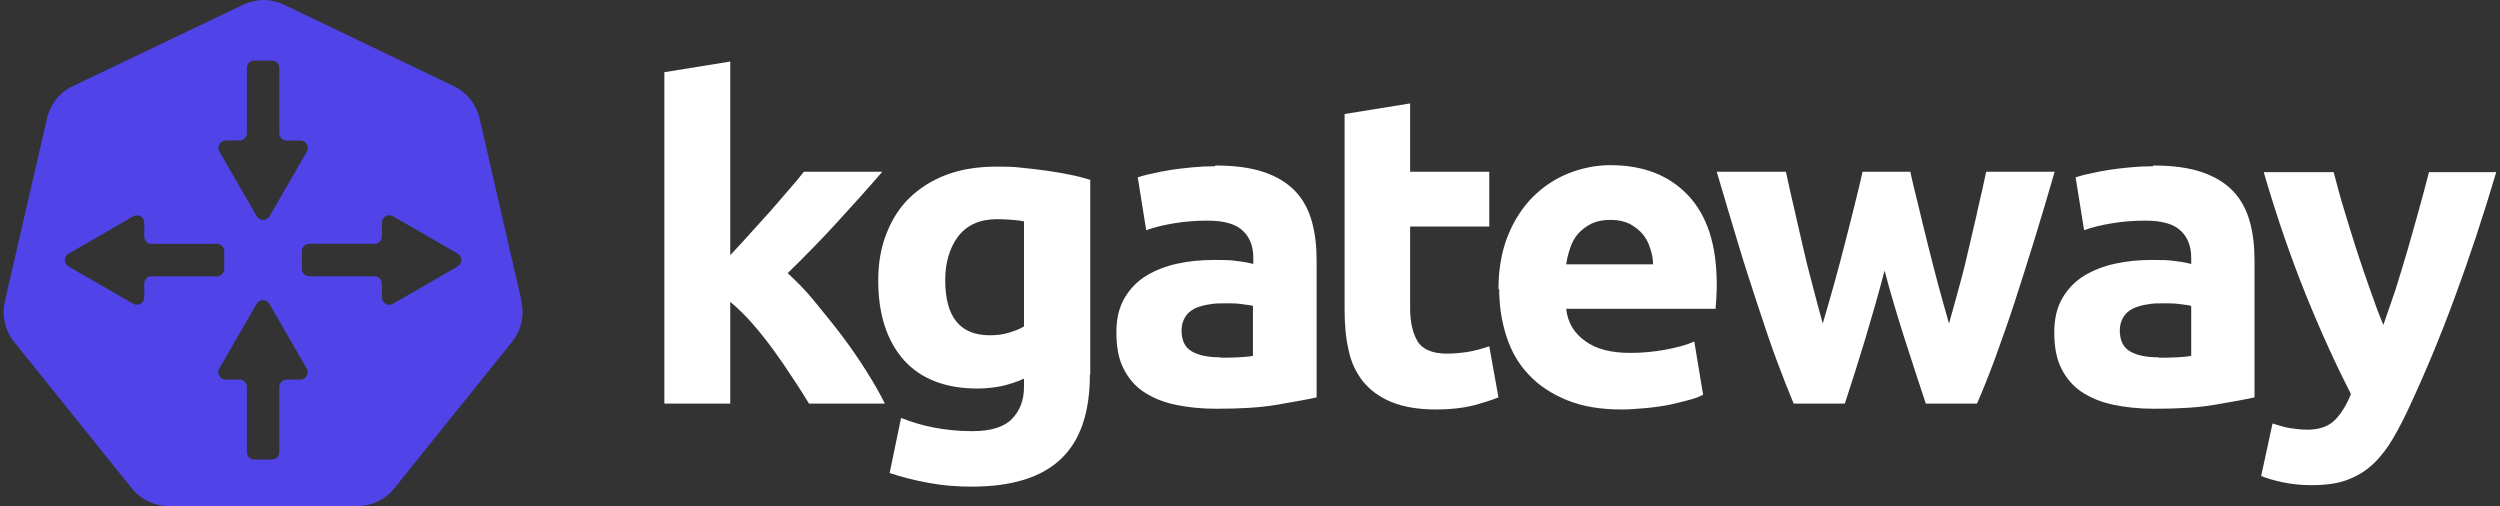 <svg width="494" height="100" viewBox="0 0 494 100" fill="none" xmlns="http://www.w3.org/2000/svg">
<rect x="0" y="0" width="494" height="100" fill="#333333" stroke="none"/>
<path d="M102.998 59.5H103.058L94.778 23.44C94.118 20.6 92.249 18.25 89.618 17L56.158 0.94C54.908 0.35 53.498 0 52.129 0C50.758 0 49.349 0.34 48.038 0.94L14.438 17C11.778 18.25 9.938 20.59 9.278 23.44L0.968 59.5C0.308 62.34 0.968 65.28 2.808 67.59L26.029 96.47C27.808 98.72 30.529 100 33.368 100H70.588C73.428 100 76.148 98.75 77.928 96.47L101.148 67.59C102.988 65.34 103.678 62.34 102.988 59.5H102.998ZM44.599 27.76H47.319C48.118 27.76 48.779 27.11 48.779 26.3V13.43C48.779 12.63 49.428 11.97 50.239 11.97H53.728C54.529 11.97 55.188 12.62 55.188 13.43V26.31C55.188 27.11 55.839 27.77 56.648 27.77H59.379C60.498 27.77 61.199 28.98 60.639 29.95L53.258 42.74C52.699 43.71 51.298 43.71 50.739 42.74L43.358 29.95C42.798 28.98 43.498 27.77 44.618 27.77L44.599 27.76ZM29.968 54.58C29.169 54.58 28.509 55.23 28.509 56.04V58.77C28.509 59.89 27.299 60.59 26.328 60.03L13.539 52.65C12.569 52.09 12.569 50.69 13.539 50.13L26.328 42.75C27.299 42.19 28.509 42.89 28.509 44.01V46.73C28.509 47.53 29.159 48.19 29.968 48.19H42.849C43.648 48.19 44.309 48.84 44.309 49.65V53.14C44.309 53.94 43.658 54.6 42.849 54.6H29.968V54.58ZM59.368 75.01H56.648C55.849 75.01 55.188 75.66 55.188 76.47V89.35C55.188 90.15 54.538 90.81 53.728 90.81H50.239C49.438 90.81 48.779 90.16 48.779 89.35V76.47C48.779 75.67 48.129 75.01 47.319 75.01H44.589C43.468 75.01 42.769 73.8 43.328 72.83L50.709 60.04C51.269 59.07 52.669 59.07 53.228 60.04L60.608 72.83C61.169 73.8 60.468 75.01 59.349 75.01H59.368ZM90.428 52.65L77.638 60.03C76.668 60.59 75.459 59.89 75.459 58.77V56.05C75.459 55.25 74.808 54.59 73.999 54.59H61.118C60.319 54.59 59.658 53.94 59.658 53.13V49.64C59.658 48.84 60.309 48.18 61.118 48.18H73.999C74.799 48.18 75.459 47.53 75.459 46.72V43.99C75.459 42.87 76.668 42.17 77.638 42.73L90.428 50.11C91.398 50.67 91.398 52.07 90.428 52.63V52.65Z" fill="#5044E9"/>
<g clip-path="url(#clip0_14145_57)">
<path d="M144.299 50.421C145.608 49.042 146.917 47.59 148.299 46.065C149.681 44.54 150.99 43.088 152.3 41.636C153.609 40.184 154.773 38.732 155.936 37.425C157.1 36.118 158.046 34.957 158.846 33.94H174.338C171.283 37.498 168.228 40.838 165.319 44.032C162.41 47.227 159.137 50.566 155.645 53.978C157.391 55.576 159.209 57.391 161.028 59.641C162.846 61.892 164.664 64.07 166.41 66.393C168.156 68.717 169.756 71.04 171.211 73.363C172.665 75.686 173.902 77.792 174.847 79.752H159.864C158.918 78.227 157.9 76.558 156.664 74.743C155.5 72.927 154.191 71.04 152.881 69.225C151.572 67.41 150.118 65.595 148.663 63.925C147.208 62.255 145.681 60.803 144.299 59.641V79.752H131.279V14.265L144.299 12.16V50.421Z" fill="white"/>
<path d="M215.361 74.016C215.361 81.495 213.47 87.085 209.615 90.715C205.76 94.345 199.942 96.16 191.941 96.16C189.177 96.16 186.34 95.942 183.576 95.434C180.813 94.926 178.194 94.272 175.794 93.474L178.049 82.584C180.085 83.382 182.194 84.035 184.449 84.471C186.704 84.907 189.25 85.197 192.086 85.197C195.796 85.197 198.414 84.398 200.014 82.729C201.542 81.132 202.342 79.026 202.342 76.485V74.815C200.96 75.469 199.505 75.904 198.051 76.267C196.596 76.558 194.923 76.775 193.177 76.775C186.849 76.775 181.976 74.888 178.63 71.185C175.285 67.41 173.539 62.182 173.539 55.431C173.539 52.091 174.048 48.969 175.139 46.21C176.23 43.451 177.685 41.055 179.722 39.095C181.758 37.135 184.158 35.61 187.068 34.521C189.977 33.432 193.25 32.924 196.96 32.924C198.56 32.924 200.16 32.924 201.833 33.142C203.506 33.287 205.106 33.505 206.779 33.723C208.379 33.94 209.979 34.231 211.434 34.521C212.888 34.812 214.27 35.175 215.434 35.538V74.016H215.361ZM186.777 55.358C186.777 62.618 189.686 66.248 195.578 66.248C196.887 66.248 198.196 66.103 199.36 65.74C200.524 65.377 201.542 65.014 202.342 64.506V43.742C201.687 43.596 200.96 43.524 200.087 43.451C199.214 43.379 198.196 43.306 197.032 43.306C193.614 43.306 191.068 44.468 189.322 46.718C187.65 48.969 186.777 51.873 186.777 55.358Z" fill="white"/>
<path d="M240.163 32.706C244.018 32.706 247.219 33.142 249.764 34.013C252.31 34.884 254.347 36.118 255.947 37.788C257.474 39.386 258.565 41.418 259.22 43.742C259.874 46.065 260.165 48.679 260.165 51.51V78.518C258.274 78.953 255.728 79.389 252.383 79.97C249.037 80.551 245.036 80.769 240.309 80.769C237.327 80.769 234.635 80.478 232.235 79.97C229.835 79.462 227.726 78.59 225.98 77.429C224.234 76.267 222.925 74.67 221.98 72.782C221.034 70.895 220.598 68.499 220.598 65.74C220.598 62.981 221.107 60.803 222.198 58.915C223.289 57.028 224.744 55.576 226.489 54.487C228.308 53.398 230.344 52.599 232.672 52.091C234.999 51.583 237.399 51.365 239.945 51.365C241.618 51.365 243.145 51.365 244.455 51.583C245.764 51.728 246.855 51.946 247.655 52.163V50.929C247.655 48.751 247 46.936 245.618 45.629C244.309 44.322 241.982 43.596 238.636 43.596C236.454 43.596 234.272 43.742 232.09 44.105C229.908 44.468 228.089 44.903 226.489 45.484L224.816 35.029C225.544 34.812 226.489 34.521 227.653 34.303C228.817 34.013 230.053 33.795 231.362 33.578C232.672 33.36 234.126 33.215 235.581 33.069C237.036 32.924 238.563 32.851 240.091 32.851L240.163 32.706ZM241.182 70.677C242.491 70.677 243.655 70.677 244.818 70.604C245.982 70.532 246.928 70.459 247.582 70.314V60.44C247.073 60.295 246.273 60.222 245.255 60.077C244.236 59.932 243.218 59.932 242.345 59.932C241.109 59.932 239.945 59.932 238.927 60.15C237.836 60.295 236.89 60.585 236.09 60.948C235.29 61.384 234.635 61.892 234.199 62.618C233.763 63.344 233.472 64.215 233.472 65.232C233.472 67.265 234.126 68.644 235.508 69.443C236.89 70.241 238.781 70.604 241.109 70.604L241.182 70.677Z" fill="white"/>
<path d="M265.619 22.542L278.639 20.436V33.94H294.277V44.758H278.639V60.876C278.639 63.635 279.148 65.812 280.093 67.41C281.039 69.007 283.003 69.878 285.912 69.878C287.294 69.878 288.749 69.733 290.203 69.515C291.658 69.225 293.04 68.862 294.277 68.426L296.095 78.518C294.495 79.171 292.749 79.679 290.858 80.188C288.967 80.623 286.567 80.914 283.803 80.914C280.239 80.914 277.329 80.405 275.002 79.462C272.674 78.518 270.783 77.138 269.401 75.469C268.019 73.726 267.001 71.693 266.492 69.225C265.91 66.756 265.692 64.07 265.692 61.093V22.542H265.619Z" fill="white"/>
<path d="M296.096 57.173C296.096 53.107 296.75 49.55 297.987 46.501C299.223 43.451 300.896 40.91 302.933 38.877C304.969 36.844 307.297 35.32 309.988 34.231C312.606 33.214 315.37 32.634 318.134 32.634C324.68 32.634 329.772 34.594 333.554 38.587C337.336 42.58 339.227 48.388 339.227 56.157C339.227 56.883 339.227 57.754 339.155 58.625C339.155 59.496 339.009 60.295 339.009 61.021H309.479C309.77 63.707 311.006 65.812 313.261 67.41C315.443 69.007 318.425 69.733 322.135 69.733C324.535 69.733 326.862 69.515 329.19 69.08C331.517 68.644 333.336 68.136 334.79 67.482L336.536 78.01C335.809 78.373 334.936 78.736 333.772 79.026C332.608 79.316 331.299 79.679 329.917 79.97C328.463 80.26 326.935 80.478 325.335 80.623C323.735 80.768 322.062 80.914 320.462 80.914C316.316 80.914 312.752 80.333 309.697 79.099C306.642 77.864 304.097 76.195 302.133 74.089C300.096 71.984 298.641 69.443 297.696 66.538C296.75 63.635 296.241 60.513 296.241 57.1L296.096 57.173ZM326.644 52.236C326.644 51.147 326.426 50.058 326.062 49.042C325.771 48.025 325.262 47.081 324.608 46.283C323.953 45.484 323.08 44.831 322.062 44.25C321.044 43.742 319.807 43.451 318.28 43.451C316.752 43.451 315.589 43.669 314.498 44.177C313.479 44.685 312.606 45.339 311.879 46.138C311.152 46.936 310.643 47.88 310.279 48.969C309.915 50.058 309.624 51.147 309.479 52.236H326.644Z" fill="white"/>
<path d="M372.394 53.47C371.23 57.899 369.993 62.255 368.684 66.611C367.375 70.967 365.993 75.323 364.538 79.752H354.428C353.41 77.284 352.246 74.379 351.01 71.04C349.773 67.7 348.537 63.998 347.227 60.004C345.918 56.011 344.536 51.8 343.227 47.372C341.918 42.943 340.536 38.442 339.227 33.94H352.901C353.337 36.046 353.846 38.297 354.428 40.765C355.01 43.233 355.592 45.775 356.174 48.388C356.756 51.002 357.41 53.615 358.138 56.302C358.792 58.915 359.52 61.456 360.174 63.925C360.901 61.384 361.702 58.77 362.429 56.084C363.156 53.398 363.884 50.784 364.538 48.17C365.193 45.557 365.847 43.088 366.429 40.692C367.011 38.297 367.593 36.046 368.029 33.94H377.485C377.921 36.046 378.503 38.297 379.085 40.692C379.667 43.088 380.249 45.629 380.903 48.17C381.558 50.784 382.213 53.398 382.94 56.084C383.667 58.77 384.395 61.384 385.122 63.925C385.849 61.456 386.504 58.915 387.231 56.302C387.959 53.688 388.613 51.002 389.195 48.388C389.777 45.775 390.432 43.233 390.941 40.765C391.523 38.297 392.032 36.046 392.468 33.94H405.997C404.688 38.442 403.378 42.943 401.997 47.372C400.615 51.8 399.305 56.011 397.996 60.004C396.687 63.998 395.378 67.627 394.141 71.04C392.905 74.379 391.741 77.284 390.65 79.752H380.54C379.085 75.323 377.63 70.967 376.248 66.611C374.867 62.255 373.557 57.899 372.394 53.47Z" fill="white"/>
<path d="M425.491 32.706C429.346 32.706 432.547 33.142 435.092 34.013C437.638 34.884 439.675 36.118 441.275 37.788C442.802 39.386 443.893 41.418 444.548 43.742C445.202 46.065 445.493 48.679 445.493 51.51V78.518C443.602 78.953 441.057 79.389 437.711 79.97C434.365 80.551 430.365 80.769 425.637 80.769C422.655 80.769 419.964 80.478 417.563 79.97C415.163 79.462 413.054 78.59 411.308 77.429C409.563 76.267 408.253 74.67 407.308 72.782C406.362 70.895 405.926 68.499 405.926 65.74C405.926 62.981 406.435 60.803 407.526 58.915C408.617 57.028 410.072 55.576 411.817 54.487C413.636 53.398 415.672 52.599 418 52.091C420.327 51.583 422.727 51.365 425.273 51.365C426.946 51.365 428.474 51.365 429.783 51.583C431.092 51.728 432.183 51.946 432.983 52.163V50.929C432.983 48.751 432.328 46.936 430.946 45.629C429.637 44.322 427.31 43.596 423.964 43.596C421.782 43.596 419.6 43.742 417.418 44.105C415.236 44.468 413.417 44.903 411.817 45.484L410.144 35.029C410.872 34.812 411.817 34.521 412.981 34.303C414.145 34.013 415.381 33.795 416.691 33.578C418 33.36 419.454 33.215 420.909 33.069C422.364 32.924 423.891 32.851 425.419 32.851L425.491 32.706ZM426.582 70.677C427.892 70.677 429.055 70.677 430.219 70.604C431.383 70.532 432.328 70.459 432.983 70.314V60.44C432.474 60.295 431.674 60.222 430.656 60.077C429.637 59.932 428.619 59.932 427.746 59.932C426.51 59.932 425.346 59.932 424.328 60.15C423.237 60.295 422.291 60.585 421.491 60.948C420.691 61.384 420.036 61.892 419.6 62.618C419.163 63.344 418.873 64.215 418.873 65.232C418.873 67.265 419.527 68.644 420.909 69.443C422.291 70.241 424.182 70.604 426.51 70.604L426.582 70.677Z" fill="white"/>
<path d="M493.28 33.94C490.662 42.798 487.898 51.074 485.061 58.77C482.224 66.466 479.097 74.016 475.678 81.277C474.442 83.89 473.205 86.141 472.042 87.956C470.805 89.771 469.496 91.296 468.041 92.457C466.587 93.619 464.914 94.49 463.095 95.071C461.277 95.652 459.095 95.87 456.695 95.87C454.658 95.87 452.767 95.652 451.021 95.289C449.276 94.926 447.894 94.49 446.803 94.055L449.057 83.672C450.367 84.108 451.603 84.471 452.621 84.616C453.64 84.761 454.804 84.907 455.967 84.907C458.295 84.907 460.113 84.253 461.35 83.019C462.586 81.785 463.677 80.042 464.55 77.864C461.568 72.056 458.586 65.522 455.676 58.335C452.767 51.147 449.93 43.016 447.312 34.013H461.131C461.713 36.264 462.368 38.732 463.168 41.346C463.968 43.959 464.768 46.646 465.641 49.332C466.514 52.018 467.387 54.632 468.332 57.245C469.205 59.787 470.078 62.11 470.951 64.215C471.678 62.11 472.478 59.787 473.351 57.245C474.151 54.705 474.951 52.091 475.751 49.332C476.551 46.573 477.279 43.959 478.006 41.346C478.733 38.732 479.388 36.264 479.97 34.013H493.426L493.28 33.94Z" fill="white"/>
</g>
<defs>
<clipPath id="clip0_14145_57">
<rect width="362" height="84" fill="white" transform="translate(131.279 12.16)"/>
</clipPath>
</defs>
</svg>

